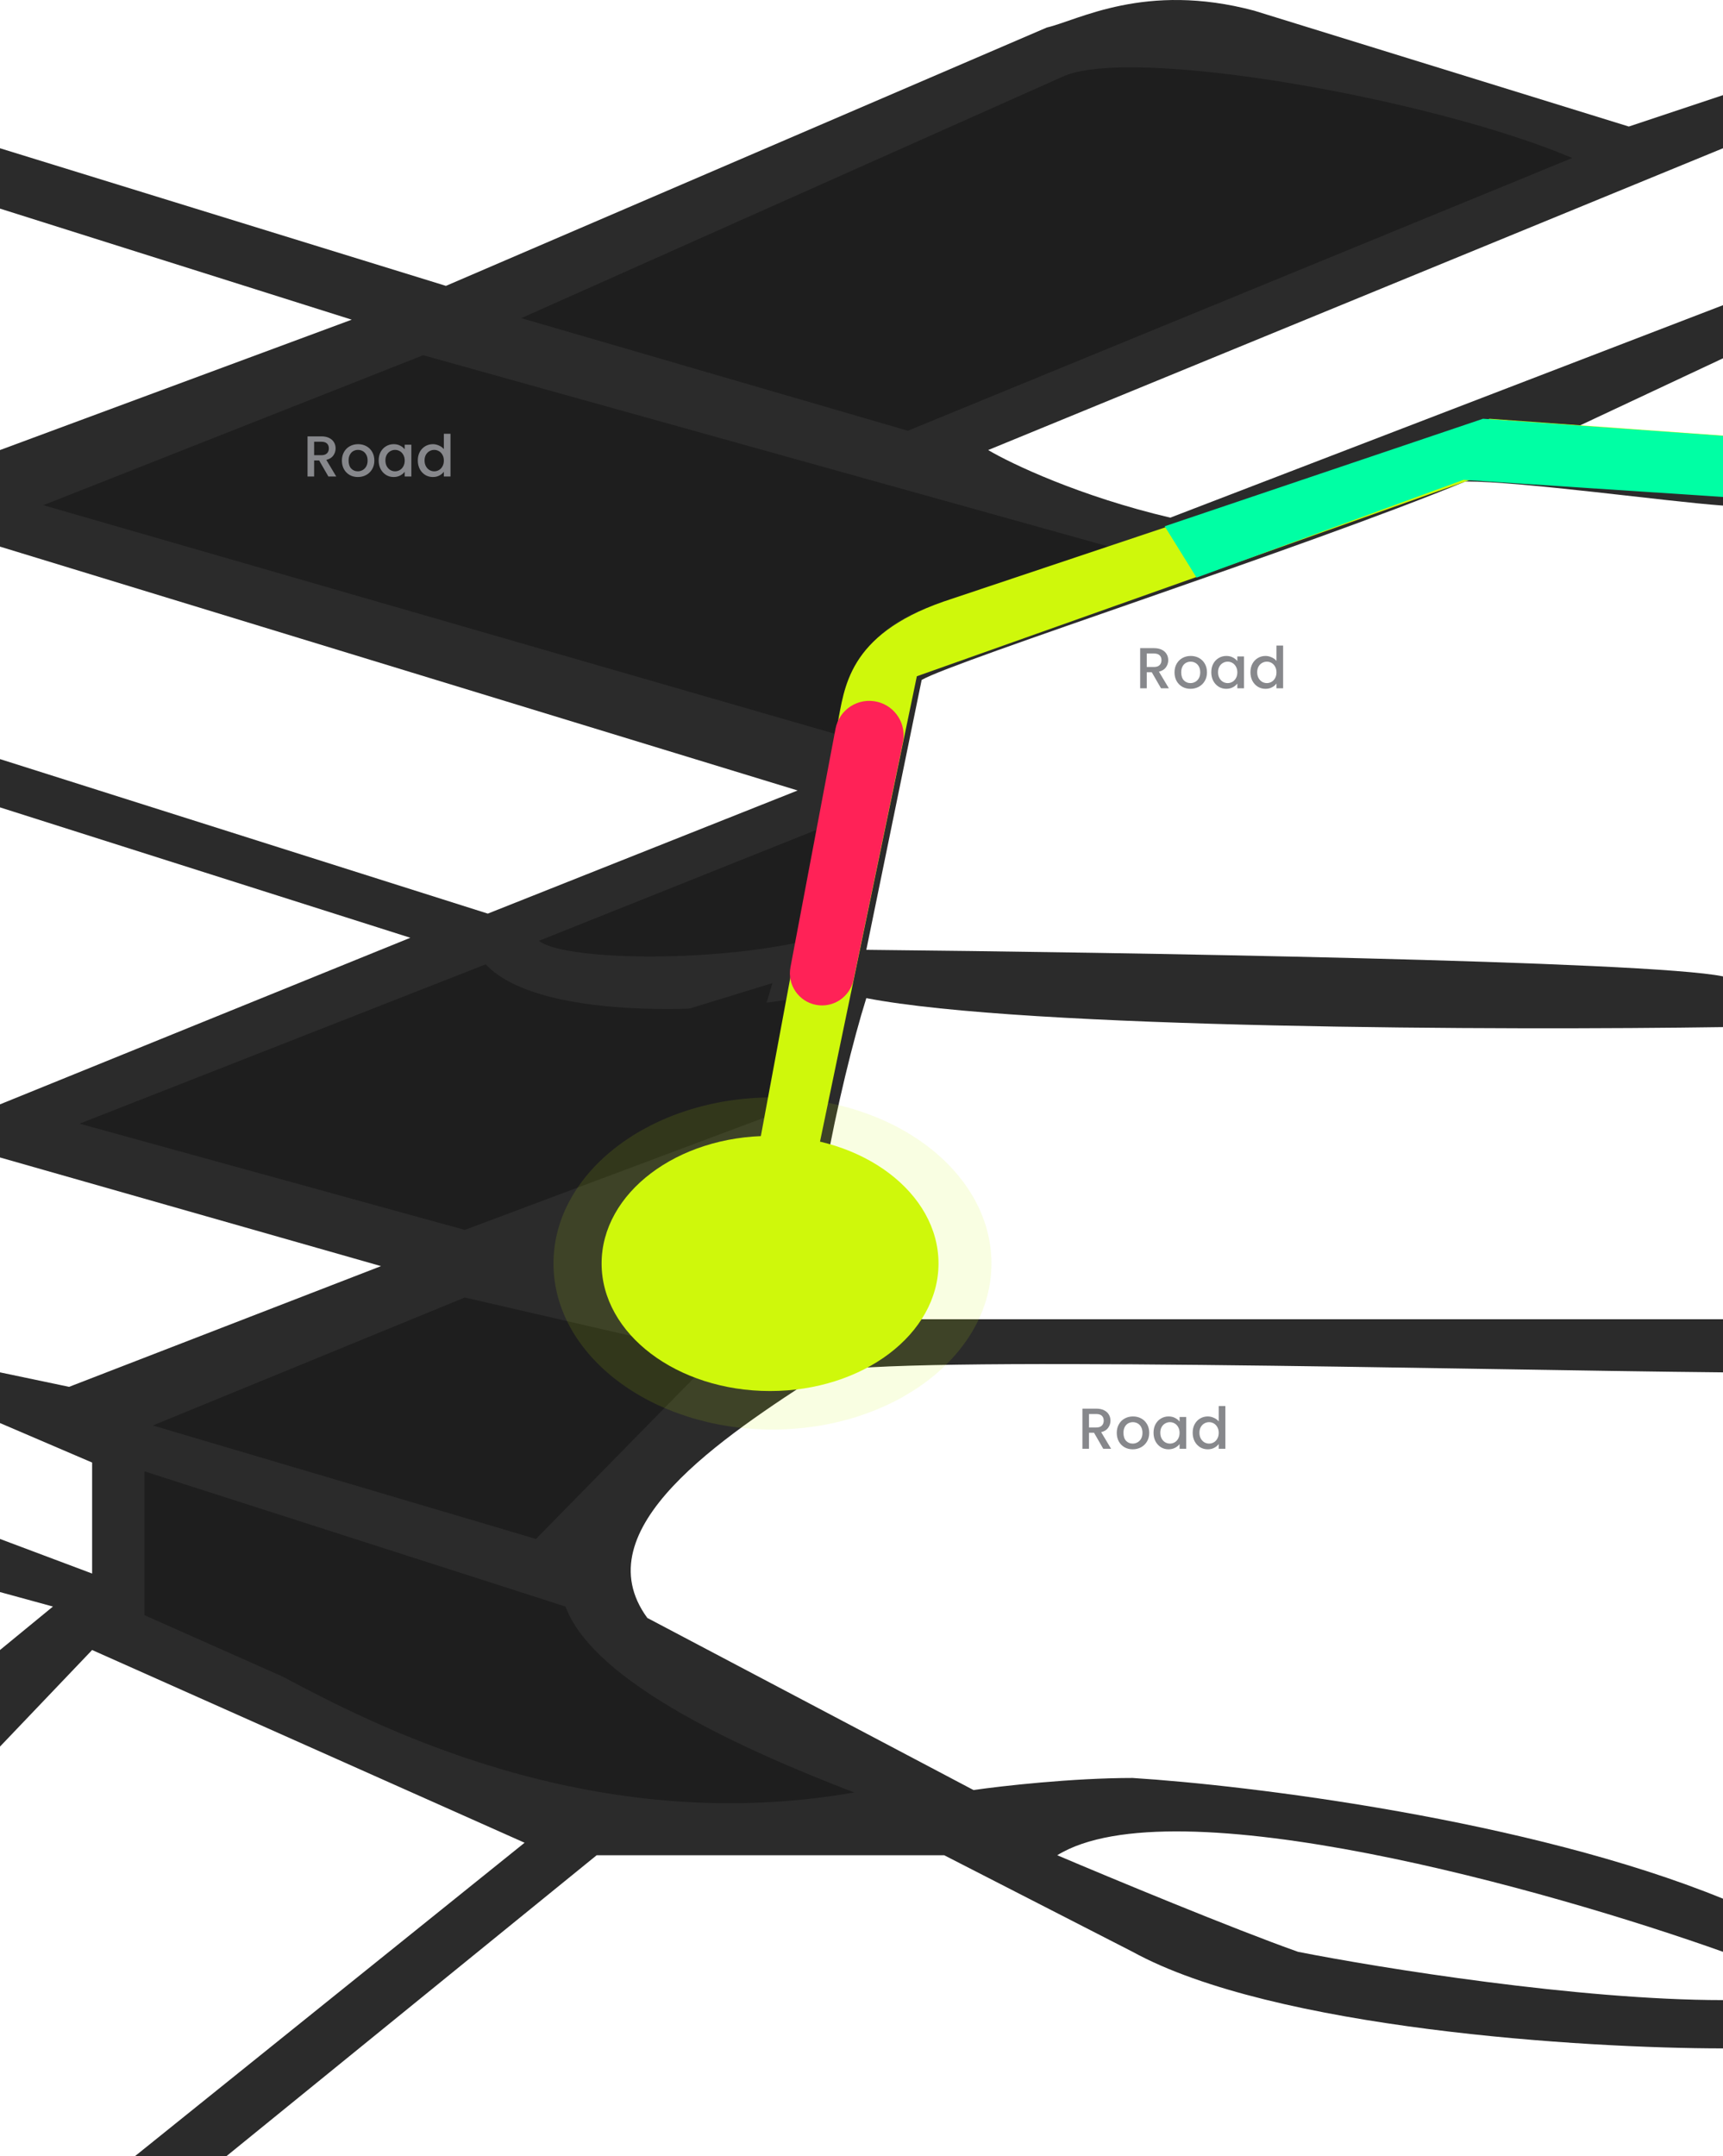 <svg width="358" height="448" viewBox="0 0 358 448" fill="none" xmlns="http://www.w3.org/2000/svg">
<path d="M123.973 385.444L47 448H28L109 382.847L19.14 342.806L0 362.87V342.806L11 333.776L0 330.766V319.731L19.14 326.919V303.856L0 295.653V285.12L14.355 288.13L79.169 263.048L0 240.476V229.44L85.259 194.829L0 167.742V157.709L101.354 189.813L165.733 164.23L0 113.567V93.503L73.079 66.415L0 43.341V30.801L92.654 59.393L217.497 5.721C224.022 4.215 237.942 -3.81 260.561 2.209L338.425 26.287L358 19.766V30.801L205.317 93.503C210.102 96.346 224.37 103.134 243.162 107.548L358 63.406V74.442L327 88.988L358 93.503V105.04C346.255 104.204 316.332 100.024 304.5 100.024C270.86 113.902 198.46 137.248 191.5 141.261L180 197.337C231.329 197.839 342.688 199.645 358 202.855V213.389C313.196 214.058 213.06 213.79 180 207.37C174.49 224.926 166.429 262.848 169.213 274.085H358V285.12C304.061 284.618 185.616 281.508 171 285.12C150 298.667 121 317.694 134.5 336.144L202.272 371.899C208.072 371.063 222.804 369.391 235.332 369.391C259.401 370.896 317.633 378.019 358 394.472V405.508C321.896 392.633 243.684 370.596 219.672 385.444C230.692 390.125 256.124 400.693 269.696 405.508C286.661 408.852 328.072 415.541 358 415.541V425.573C329.29 425.573 264.563 421.56 235.332 405.508L196.182 385.444H123.973Z" fill="#2B2B2B"/>
<path d="M220.542 16.043L108.313 66.096L188.627 89.491L326.68 32.824C297.738 20.521 234.462 9.233 220.542 16.043Z" fill="#1E1E1E"/>
<path d="M87.929 73.801L9 104.956L176.637 153.369C176.637 142.972 176.637 132.575 191.851 126.563L230.5 113.585L87.929 73.801Z" fill="#1E1E1E"/>
<path d="M174 170.666L112 195.459C116.495 199.305 145.924 200.275 167.5 195.459L174 170.666Z" fill="#1E1E1E"/>
<path d="M100.919 200.349L16.53 233.455L96.569 255.526L163 230.63L170 206.414C153.5 210.45 112.5 212.756 100.919 200.349Z" fill="#1E1E1E"/>
<path d="M96.569 269.57L31.755 296.155L111.359 319.731L148.768 281.608L96.569 269.57Z" fill="#1E1E1E"/>
<path d="M30.015 305.687V335.568L58.724 348.325C77 358.054 122.494 382.033 177.478 372.402C155.728 364.042 123.416 349.829 117.5 333.778L30.015 305.687Z" fill="#1E1E1E"/>
<path d="M160.5 204.249L115 218.219L154 225.927L160.5 204.249Z" fill="#1E1E1E"/>
<ellipse cx="160.5" cy="262.5" rx="45.5" ry="34.5" fill="#CFF80B" fill-opacity="0.12"/>
<ellipse cx="160" cy="262.5" rx="35" ry="26.5" fill="#CFF80B"/>
<path d="M241.232 143L239.312 139.664H238.268V143H236.9V134.66H239.78C240.42 134.66 240.96 134.772 241.4 134.996C241.848 135.22 242.18 135.52 242.396 135.896C242.62 136.272 242.732 136.692 242.732 137.156C242.732 137.7 242.572 138.196 242.252 138.644C241.94 139.084 241.456 139.384 240.8 139.544L242.864 143H241.232ZM238.268 138.572H239.78C240.292 138.572 240.676 138.444 240.932 138.188C241.196 137.932 241.328 137.588 241.328 137.156C241.328 136.724 241.2 136.388 240.944 136.148C240.688 135.9 240.3 135.776 239.78 135.776H238.268V138.572ZM247.35 143.108C246.726 143.108 246.162 142.968 245.658 142.688C245.154 142.4 244.758 142 244.47 141.488C244.182 140.968 244.038 140.368 244.038 139.688C244.038 139.016 244.186 138.42 244.482 137.9C244.778 137.38 245.182 136.98 245.694 136.7C246.206 136.42 246.778 136.28 247.41 136.28C248.042 136.28 248.614 136.42 249.126 136.7C249.638 136.98 250.042 137.38 250.338 137.9C250.634 138.42 250.782 139.016 250.782 139.688C250.782 140.36 250.63 140.956 250.326 141.476C250.022 141.996 249.606 142.4 249.078 142.688C248.558 142.968 247.982 143.108 247.35 143.108ZM247.35 141.92C247.702 141.92 248.03 141.836 248.334 141.668C248.646 141.5 248.898 141.248 249.09 140.912C249.282 140.576 249.378 140.168 249.378 139.688C249.378 139.208 249.286 138.804 249.102 138.476C248.918 138.14 248.674 137.888 248.37 137.72C248.066 137.552 247.738 137.468 247.386 137.468C247.034 137.468 246.706 137.552 246.402 137.72C246.106 137.888 245.87 138.14 245.694 138.476C245.518 138.804 245.43 139.208 245.43 139.688C245.43 140.4 245.61 140.952 245.97 141.344C246.338 141.728 246.798 141.92 247.35 141.92ZM251.678 139.664C251.678 139 251.814 138.412 252.086 137.9C252.366 137.388 252.742 136.992 253.214 136.712C253.694 136.424 254.222 136.28 254.798 136.28C255.318 136.28 255.77 136.384 256.154 136.592C256.546 136.792 256.858 137.044 257.09 137.348V136.388H258.47V143H257.09V142.016C256.858 142.328 256.542 142.588 256.142 142.796C255.742 143.004 255.286 143.108 254.774 143.108C254.206 143.108 253.686 142.964 253.214 142.676C252.742 142.38 252.366 141.972 252.086 141.452C251.814 140.924 251.678 140.328 251.678 139.664ZM257.09 139.688C257.09 139.232 256.994 138.836 256.802 138.5C256.618 138.164 256.374 137.908 256.07 137.732C255.766 137.556 255.438 137.468 255.086 137.468C254.734 137.468 254.406 137.556 254.102 137.732C253.798 137.9 253.55 138.152 253.358 138.488C253.174 138.816 253.082 139.208 253.082 139.664C253.082 140.12 253.174 140.52 253.358 140.864C253.55 141.208 253.798 141.472 254.102 141.656C254.414 141.832 254.742 141.92 255.086 141.92C255.438 141.92 255.766 141.832 256.07 141.656C256.374 141.48 256.618 141.224 256.802 140.888C256.994 140.544 257.09 140.144 257.09 139.688ZM259.811 139.664C259.811 139 259.947 138.412 260.219 137.9C260.499 137.388 260.875 136.992 261.347 136.712C261.827 136.424 262.359 136.28 262.943 136.28C263.375 136.28 263.799 136.376 264.215 136.568C264.639 136.752 264.975 137 265.223 137.312V134.12H266.603V143H265.223V142.004C264.999 142.324 264.687 142.588 264.287 142.796C263.895 143.004 263.443 143.108 262.931 143.108C262.355 143.108 261.827 142.964 261.347 142.676C260.875 142.38 260.499 141.972 260.219 141.452C259.947 140.924 259.811 140.328 259.811 139.664ZM265.223 139.688C265.223 139.232 265.127 138.836 264.935 138.5C264.751 138.164 264.507 137.908 264.203 137.732C263.899 137.556 263.571 137.468 263.219 137.468C262.867 137.468 262.539 137.556 262.235 137.732C261.931 137.9 261.683 138.152 261.491 138.488C261.307 138.816 261.215 139.208 261.215 139.664C261.215 140.12 261.307 140.52 261.491 140.864C261.683 141.208 261.931 141.472 262.235 141.656C262.547 141.832 262.875 141.92 263.219 141.92C263.571 141.92 263.899 141.832 264.203 141.656C264.507 141.48 264.751 141.224 264.935 140.888C265.127 140.544 265.223 140.144 265.223 139.688Z" fill="#87888C"/>
<path d="M68.232 99L66.312 95.664H65.268V99H63.9V90.66H66.78C67.42 90.66 67.96 90.772 68.4 90.996C68.848 91.22 69.18 91.52 69.396 91.896C69.62 92.272 69.732 92.692 69.732 93.156C69.732 93.7 69.572 94.196 69.252 94.644C68.94 95.084 68.456 95.384 67.8 95.544L69.864 99H68.232ZM65.268 94.572H66.78C67.292 94.572 67.676 94.444 67.932 94.188C68.196 93.932 68.328 93.588 68.328 93.156C68.328 92.724 68.2 92.388 67.944 92.148C67.688 91.9 67.3 91.776 66.78 91.776H65.268V94.572ZM74.35 99.108C73.726 99.108 73.162 98.968 72.658 98.688C72.154 98.4 71.758 98 71.47 97.488C71.182 96.968 71.038 96.368 71.038 95.688C71.038 95.016 71.186 94.42 71.482 93.9C71.778 93.38 72.182 92.98 72.694 92.7C73.206 92.42 73.778 92.28 74.41 92.28C75.042 92.28 75.614 92.42 76.126 92.7C76.638 92.98 77.042 93.38 77.338 93.9C77.634 94.42 77.782 95.016 77.782 95.688C77.782 96.36 77.63 96.956 77.326 97.476C77.022 97.996 76.606 98.4 76.078 98.688C75.558 98.968 74.982 99.108 74.35 99.108ZM74.35 97.92C74.702 97.92 75.03 97.836 75.334 97.668C75.646 97.5 75.898 97.248 76.09 96.912C76.282 96.576 76.378 96.168 76.378 95.688C76.378 95.208 76.286 94.804 76.102 94.476C75.918 94.14 75.674 93.888 75.37 93.72C75.066 93.552 74.738 93.468 74.386 93.468C74.034 93.468 73.706 93.552 73.402 93.72C73.106 93.888 72.87 94.14 72.694 94.476C72.518 94.804 72.43 95.208 72.43 95.688C72.43 96.4 72.61 96.952 72.97 97.344C73.338 97.728 73.798 97.92 74.35 97.92ZM78.678 95.664C78.678 95 78.814 94.412 79.086 93.9C79.366 93.388 79.742 92.992 80.214 92.712C80.694 92.424 81.222 92.28 81.798 92.28C82.318 92.28 82.77 92.384 83.154 92.592C83.546 92.792 83.858 93.044 84.09 93.348V92.388H85.47V99H84.09V98.016C83.858 98.328 83.542 98.588 83.142 98.796C82.742 99.004 82.286 99.108 81.774 99.108C81.206 99.108 80.686 98.964 80.214 98.676C79.742 98.38 79.366 97.972 79.086 97.452C78.814 96.924 78.678 96.328 78.678 95.664ZM84.09 95.688C84.09 95.232 83.994 94.836 83.802 94.5C83.618 94.164 83.374 93.908 83.07 93.732C82.766 93.556 82.438 93.468 82.086 93.468C81.734 93.468 81.406 93.556 81.102 93.732C80.798 93.9 80.55 94.152 80.358 94.488C80.174 94.816 80.082 95.208 80.082 95.664C80.082 96.12 80.174 96.52 80.358 96.864C80.55 97.208 80.798 97.472 81.102 97.656C81.414 97.832 81.742 97.92 82.086 97.92C82.438 97.92 82.766 97.832 83.07 97.656C83.374 97.48 83.618 97.224 83.802 96.888C83.994 96.544 84.09 96.144 84.09 95.688ZM86.811 95.664C86.811 95 86.947 94.412 87.219 93.9C87.499 93.388 87.875 92.992 88.347 92.712C88.827 92.424 89.359 92.28 89.943 92.28C90.375 92.28 90.799 92.376 91.215 92.568C91.639 92.752 91.975 93 92.223 93.312V90.12H93.603V99H92.223V98.004C91.999 98.324 91.687 98.588 91.287 98.796C90.895 99.004 90.443 99.108 89.931 99.108C89.355 99.108 88.827 98.964 88.347 98.676C87.875 98.38 87.499 97.972 87.219 97.452C86.947 96.924 86.811 96.328 86.811 95.664ZM92.223 95.688C92.223 95.232 92.127 94.836 91.935 94.5C91.751 94.164 91.507 93.908 91.203 93.732C90.899 93.556 90.571 93.468 90.219 93.468C89.867 93.468 89.539 93.556 89.235 93.732C88.931 93.9 88.683 94.152 88.491 94.488C88.307 94.816 88.215 95.208 88.215 95.664C88.215 96.12 88.307 96.52 88.491 96.864C88.683 97.208 88.931 97.472 89.235 97.656C89.547 97.832 89.875 97.92 90.219 97.92C90.571 97.92 90.899 97.832 91.203 97.656C91.507 97.48 91.751 97.224 91.935 96.888C92.127 96.544 92.223 96.144 92.223 95.688Z" fill="#87888C"/>
<path d="M229.232 301L227.312 297.664H226.268V301H224.9V292.66H227.78C228.42 292.66 228.96 292.772 229.4 292.996C229.848 293.22 230.18 293.52 230.396 293.896C230.62 294.272 230.732 294.692 230.732 295.156C230.732 295.7 230.572 296.196 230.252 296.644C229.94 297.084 229.456 297.384 228.8 297.544L230.864 301H229.232ZM226.268 296.572H227.78C228.292 296.572 228.676 296.444 228.932 296.188C229.196 295.932 229.328 295.588 229.328 295.156C229.328 294.724 229.2 294.388 228.944 294.148C228.688 293.9 228.3 293.776 227.78 293.776H226.268V296.572ZM235.35 301.108C234.726 301.108 234.162 300.968 233.658 300.688C233.154 300.4 232.758 300 232.47 299.488C232.182 298.968 232.038 298.368 232.038 297.688C232.038 297.016 232.186 296.42 232.482 295.9C232.778 295.38 233.182 294.98 233.694 294.7C234.206 294.42 234.778 294.28 235.41 294.28C236.042 294.28 236.614 294.42 237.126 294.7C237.638 294.98 238.042 295.38 238.338 295.9C238.634 296.42 238.782 297.016 238.782 297.688C238.782 298.36 238.63 298.956 238.326 299.476C238.022 299.996 237.606 300.4 237.078 300.688C236.558 300.968 235.982 301.108 235.35 301.108ZM235.35 299.92C235.702 299.92 236.03 299.836 236.334 299.668C236.646 299.5 236.898 299.248 237.09 298.912C237.282 298.576 237.378 298.168 237.378 297.688C237.378 297.208 237.286 296.804 237.102 296.476C236.918 296.14 236.674 295.888 236.37 295.72C236.066 295.552 235.738 295.468 235.386 295.468C235.034 295.468 234.706 295.552 234.402 295.72C234.106 295.888 233.87 296.14 233.694 296.476C233.518 296.804 233.43 297.208 233.43 297.688C233.43 298.4 233.61 298.952 233.97 299.344C234.338 299.728 234.798 299.92 235.35 299.92ZM239.678 297.664C239.678 297 239.814 296.412 240.086 295.9C240.366 295.388 240.742 294.992 241.214 294.712C241.694 294.424 242.222 294.28 242.798 294.28C243.318 294.28 243.77 294.384 244.154 294.592C244.546 294.792 244.858 295.044 245.09 295.348V294.388H246.47V301H245.09V300.016C244.858 300.328 244.542 300.588 244.142 300.796C243.742 301.004 243.286 301.108 242.774 301.108C242.206 301.108 241.686 300.964 241.214 300.676C240.742 300.38 240.366 299.972 240.086 299.452C239.814 298.924 239.678 298.328 239.678 297.664ZM245.09 297.688C245.09 297.232 244.994 296.836 244.802 296.5C244.618 296.164 244.374 295.908 244.07 295.732C243.766 295.556 243.438 295.468 243.086 295.468C242.734 295.468 242.406 295.556 242.102 295.732C241.798 295.9 241.55 296.152 241.358 296.488C241.174 296.816 241.082 297.208 241.082 297.664C241.082 298.12 241.174 298.52 241.358 298.864C241.55 299.208 241.798 299.472 242.102 299.656C242.414 299.832 242.742 299.92 243.086 299.92C243.438 299.92 243.766 299.832 244.07 299.656C244.374 299.48 244.618 299.224 244.802 298.888C244.994 298.544 245.09 298.144 245.09 297.688ZM247.811 297.664C247.811 297 247.947 296.412 248.219 295.9C248.499 295.388 248.875 294.992 249.347 294.712C249.827 294.424 250.359 294.28 250.943 294.28C251.375 294.28 251.799 294.376 252.215 294.568C252.639 294.752 252.975 295 253.223 295.312V292.12H254.603V301H253.223V300.004C252.999 300.324 252.687 300.588 252.287 300.796C251.895 301.004 251.443 301.108 250.931 301.108C250.355 301.108 249.827 300.964 249.347 300.676C248.875 300.38 248.499 299.972 248.219 299.452C247.947 298.924 247.811 298.328 247.811 297.664ZM253.223 297.688C253.223 297.232 253.127 296.836 252.935 296.5C252.751 296.164 252.507 295.908 252.203 295.732C251.899 295.556 251.571 295.468 251.219 295.468C250.867 295.468 250.539 295.556 250.235 295.732C249.931 295.9 249.683 296.152 249.491 296.488C249.307 296.816 249.215 297.208 249.215 297.664C249.215 298.12 249.307 298.52 249.491 298.864C249.683 299.208 249.931 299.472 250.235 299.656C250.547 299.832 250.875 299.92 251.219 299.92C251.571 299.92 251.899 299.832 252.203 299.656C252.507 299.48 252.751 299.224 252.935 298.888C253.127 298.544 253.223 298.144 253.223 297.688Z" fill="#87888C"/>
<path d="M170 239L158 236.5L174 150.5C175.5 143 176 132 196 125L309.5 87L358 90.5V102L306 99.5L190.5 140.5L170 239Z" fill="#CFF80B"/>
<path d="M187.601 154.201L177.337 203.568C176.595 207.137 173.128 209.452 169.547 208.768C165.929 208.078 163.554 204.588 164.237 200.969L173.598 151.422C174.359 147.393 178.351 144.831 182.331 145.819C186.055 146.743 188.382 150.445 187.601 154.201Z" fill="#FF2257"/>
<path d="M304.07 99.692L248.614 120L242 109.338L308.14 87L358 90.554V103.246L304.07 99.692Z" fill="#00FFA4"/>
</svg>
